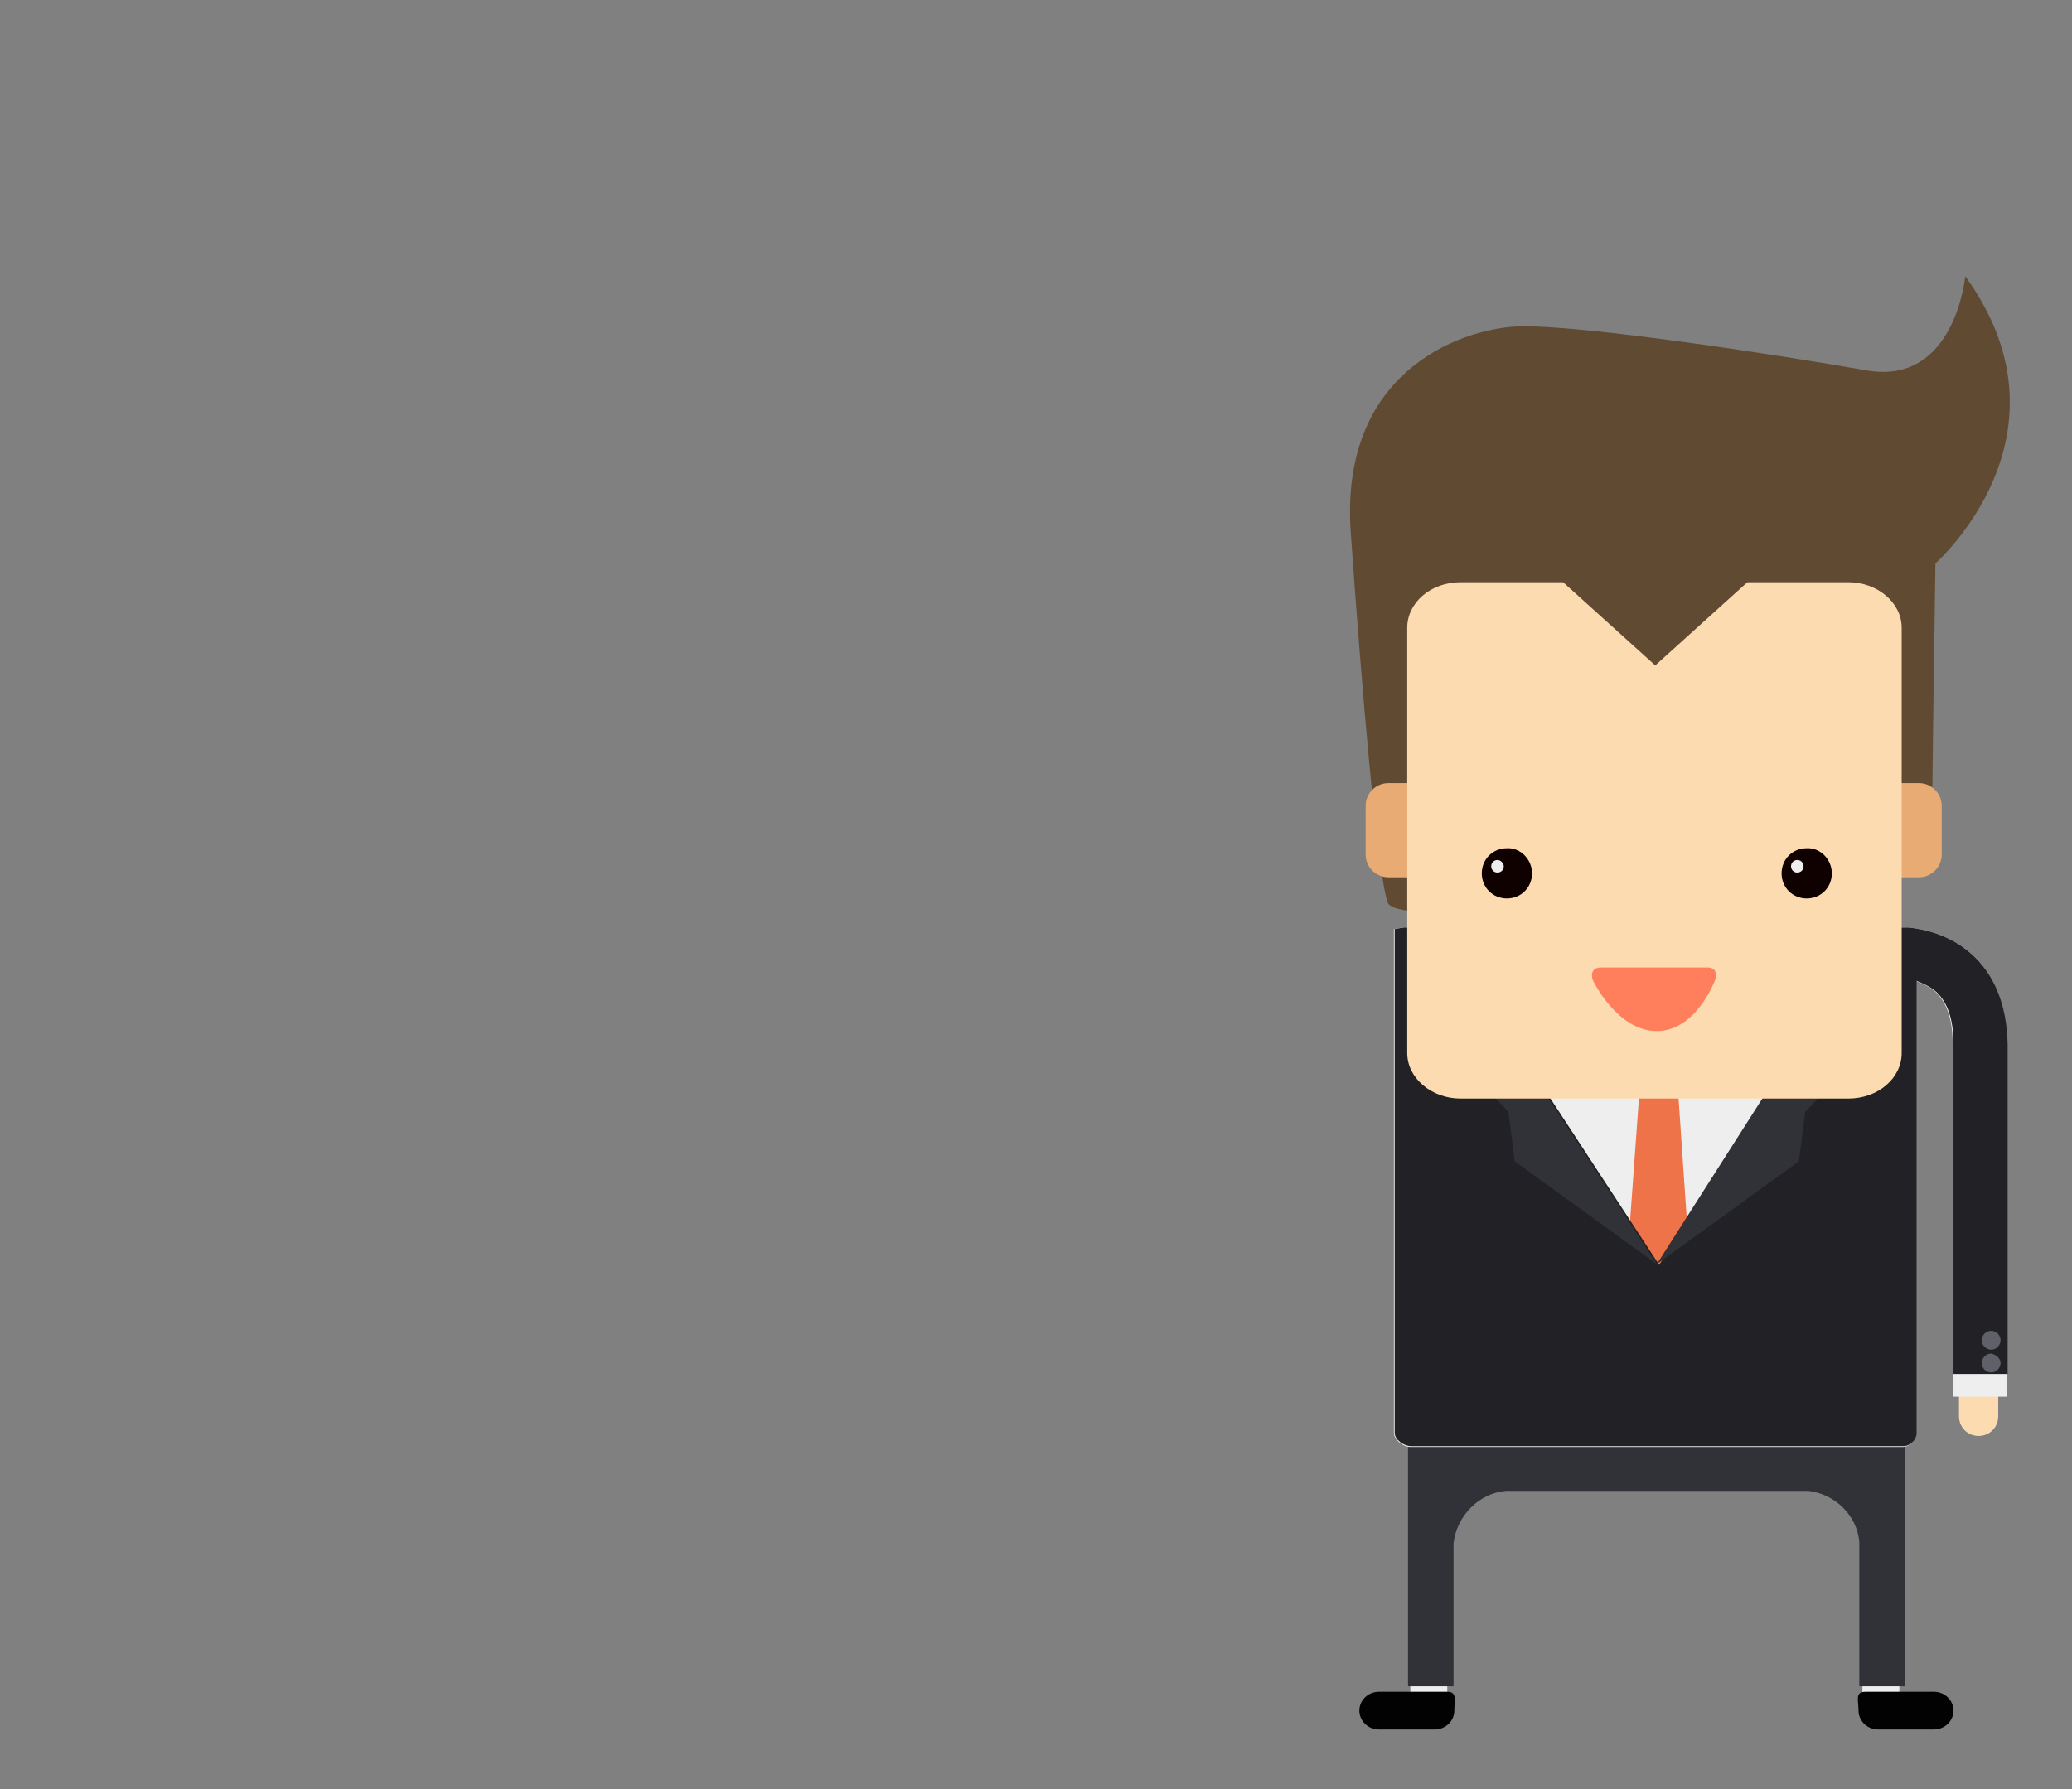 <?xml version="1.0" encoding="utf-8"?>
<!-- Generator: Adobe Illustrator 24.3.0, SVG Export Plug-In . SVG Version: 6.00 Build 0)  -->
<svg version="1.1" id="Layer_5" xmlns="http://www.w3.org/2000/svg" xmlns:xlink="http://www.w3.org/1999/xlink" x="0px" y="0px"
	 viewBox="0 0 264 228" style="enable-background:new 0 0 264 228;" xml:space="preserve">
<rect x="0" y="0" width="264" height="228" fill="#808080" stroke="none"/>
<style type="text/css">
	.st0{fill:#EEEEEE;}
	.st1{fill:#020202;}
	.st2{fill:#604B32;}
	.st3{fill:#E8AB74;}
	.st4{fill:#FCDBB1;}
	.st5{fill:#313238;}
	.st6{fill:#EF7348;}
	.st7{fill:#222226;}
	.st8{fill:#0F0100;}
	.st9{fill:#FF7F5C;}
	.st10{fill:#606168;}
</style>
<g>
	<g>
		<g>
			<rect x="179.7" y="212" class="st0" width="4.7" height="5.1"/>
		</g>
	</g>
	<g>
		<g>
			<path class="st1" d="M185.3,218c0,1.3-1.1,2.4-2.5,2.4h-7.1c-1.4,0-2.5-1.1-2.5-2.4l0,0c0-1.3,1.1-2.4,2.5-2.4h8.7
				C185.7,215.6,185.3,216.7,185.3,218L185.3,218z"/>
		</g>
	</g>
	<g>
		<g>
			<rect x="237.3" y="212" class="st0" width="4.7" height="5.1"/>
		</g>
	</g>
	<g>
		<g>
			<path class="st1" d="M236.8,218c0,1.3,1.1,2.4,2.5,2.4h7.1c1.4,0,2.5-1.1,2.5-2.4l0,0c0-1.3-1.1-2.4-2.5-2.4h-8.7
				C236.3,215.6,236.8,216.7,236.8,218L236.8,218z"/>
		</g>
	</g>
	<g>
		<g>
			<path class="st2" d="M245.1,104.7c0,0,1.1-0.2,1.1-2.9c0-2.7,0.4-30,0.4-30s18.5-16.3,3.8-36.6c0,0-1.3,14-12.6,12
				s-36.8-5.9-44.5-5.6c-7.7,0.4-22.6,6.1-21.2,26.2c1.4,20.1,3.4,43.4,4.7,47.2c1.5,4.4,57.2-3.9,57.2-3.9L245.1,104.7z"/>
		</g>
	</g>
	<g>
		<g>
			<path class="st3" d="M183.4,108.9c0,1.6-1.3,2.9-2.9,2.9h-3.6c-1.6,0-2.9-1.3-2.9-2.9v-6.2c0-1.6,1.3-2.9,2.9-2.9h3.6
				c1.6,0,2.9,1.3,2.9,2.9V108.9z"/>
		</g>
	</g>
	<g>
		<g>
			<path class="st3" d="M247.4,108.9c0,1.6-1.3,2.9-2.9,2.9h-3.6c-1.6,0-2.9-1.3-2.9-2.9v-6.2c0-1.6,1.3-2.9,2.9-2.9h3.6
				c1.6,0,2.9,1.3,2.9,2.9V108.9z"/>
		</g>
	</g>
	<g>
		<g>
			<path class="st4" d="M254.6,180.5c0,1.4-1.1,2.5-2.5,2.5l0,0c-1.4,0-2.5-1.1-2.5-2.5v-13.7c0-1.4,1.1-2.5,2.5-2.5l0,0
				c1.4,0,2.5,1.1,2.5,2.5V180.5z"/>
		</g>
	</g>
	<g>
		<path class="st5" d="M234.1,181.6h-46h-8.7v8.5v24.8h5.8v-18.2c0.4-3.5,3.2-6.4,6.7-6.7h38.5c3.4,0.4,6.2,3.1,6.5,6.5v18.4h5.8
			v-24.8v-8.5H234.1z"/>
	</g>
	<g>
		<path class="st0" d="M251.1,121.5c-2.6-2.3-5.8-3.1-8-3.3c-0.2-0.1-64-0.1-64.2,0c-0.3,0-0.6,0.1-1.3,0.2v6.8l0,0v57.4
			c0,0.9,1.2,1.8,2.1,1.8h62.7c0.9,0,1.7-0.8,1.7-1.8V125c0.7,0.3,1.7,0.7,2.5,1.4c1.5,1.4,2.2,3.6,2.2,6.7V178h6.9v-44.9
			C255.7,128,254.1,124.1,251.1,121.5z"/>
	</g>
	<g>
		<g>
			<polygon class="st6" points="215.4,162.4 211.3,165.4 207.2,162.4 209,137.5 213.7,137.5 			"/>
		</g>
	</g>
	<g>
		<path class="st7" d="M251.1,121.5c-2.6-2.3-5.8-3.1-8-3.3c0,0-1.7,0-4.3,0l-27.4,43l-28.1-43c-2.6,0-4.3,0-4.3,0
			c-0.3,0-0.6,0.1-1.3,0.2v6.8l0,0v57.4c0,0.9,1.2,1.7,2.1,1.7h62.7c0.9,0,1.7-0.8,1.7-1.7V125c0.7,0.3,1.7,0.7,2.5,1.4
			c1.5,1.4,2.2,3.6,2.2,6.7v42h6.9v-42C255.7,128,254.1,124.1,251.1,121.5z"/>
	</g>
	<g>
		<g>
			<polygon class="st5" points="211.1,161.1 193,148 192.2,141.7 184.3,133.4 183,118.1 			"/>
		</g>
	</g>
	<g>
		<g>
			<polygon class="st5" points="211.1,161.1 229.2,148 230,141.7 237.9,133.4 238.5,118.1 			"/>
		</g>
	</g>
	<g>
		<g>
			<path class="st4" d="M242.3,134.2c0,3.2-3,5.8-6.8,5.8h-49.4c-3.7,0-6.8-2.6-6.8-5.8V80c0-3.2,3-5.8,6.8-5.8h49.4
				c3.7,0,6.8,2.6,6.8,5.8V134.2z"/>
		</g>
	</g>
	<g>
		<g>
			<path class="st8" d="M195.2,111.3c0,1.8-1.4,3.2-3.2,3.2s-3.2-1.4-3.2-3.2c0-1.8,1.4-3.2,3.2-3.2
				C193.7,108,195.2,109.5,195.2,111.3z"/>
		</g>
	</g>
	<g>
		<g>
			<path class="st0" d="M191.6,110.4c0,0.5-0.4,0.8-0.8,0.8c-0.5,0-0.8-0.4-0.8-0.8c0-0.5,0.4-0.8,0.8-0.8
				C191.2,109.6,191.6,110,191.6,110.4z"/>
		</g>
	</g>
	<g>
		<g>
			<path class="st8" d="M233.4,111.3c0,1.8-1.4,3.2-3.2,3.2s-3.2-1.4-3.2-3.2c0-1.8,1.4-3.2,3.2-3.2
				C231.9,108,233.4,109.5,233.4,111.3z"/>
		</g>
	</g>
	<g>
		<path class="st9" d="M218.5,123.7c-0.2-0.3-0.6-0.4-0.9-0.4H204c-0.4,0-0.8,0.1-1,0.4s-0.2,0.7-0.1,1.1c0.1,0.3,3.2,6.6,8.2,6.6
			s7.4-6.4,7.5-6.7S218.7,124.1,218.5,123.7z"/>
	</g>
	<g>
		<g>
			<polygon class="st2" points="224.3,72.7 197.5,72.7 210.9,84.8 			"/>
		</g>
	</g>
	<g>
		<g>
			<path class="st0" d="M229.8,110.4c0,0.5-0.4,0.8-0.8,0.8c-0.5,0-0.8-0.4-0.8-0.8c0-0.5,0.4-0.8,0.8-0.8
				C229.5,109.6,229.8,110,229.8,110.4z"/>
		</g>
	</g>
	<g>
		<g>
			<path class="st10" d="M254.9,173.7c0,0.6-0.5,1.2-1.2,1.2c-0.6,0-1.2-0.5-1.2-1.2c0-0.6,0.5-1.2,1.2-1.2
				C254.3,172.6,254.9,173.1,254.9,173.7z"/>
		</g>
	</g>
	<g>
		<g>
			<path class="st10" d="M254.9,170.8c0,0.6-0.5,1.2-1.2,1.2c-0.6,0-1.2-0.5-1.2-1.2c0-0.6,0.5-1.2,1.2-1.2
				C254.3,169.6,254.9,170.1,254.9,170.8z"/>
		</g>
	</g>
</g>
</svg>
